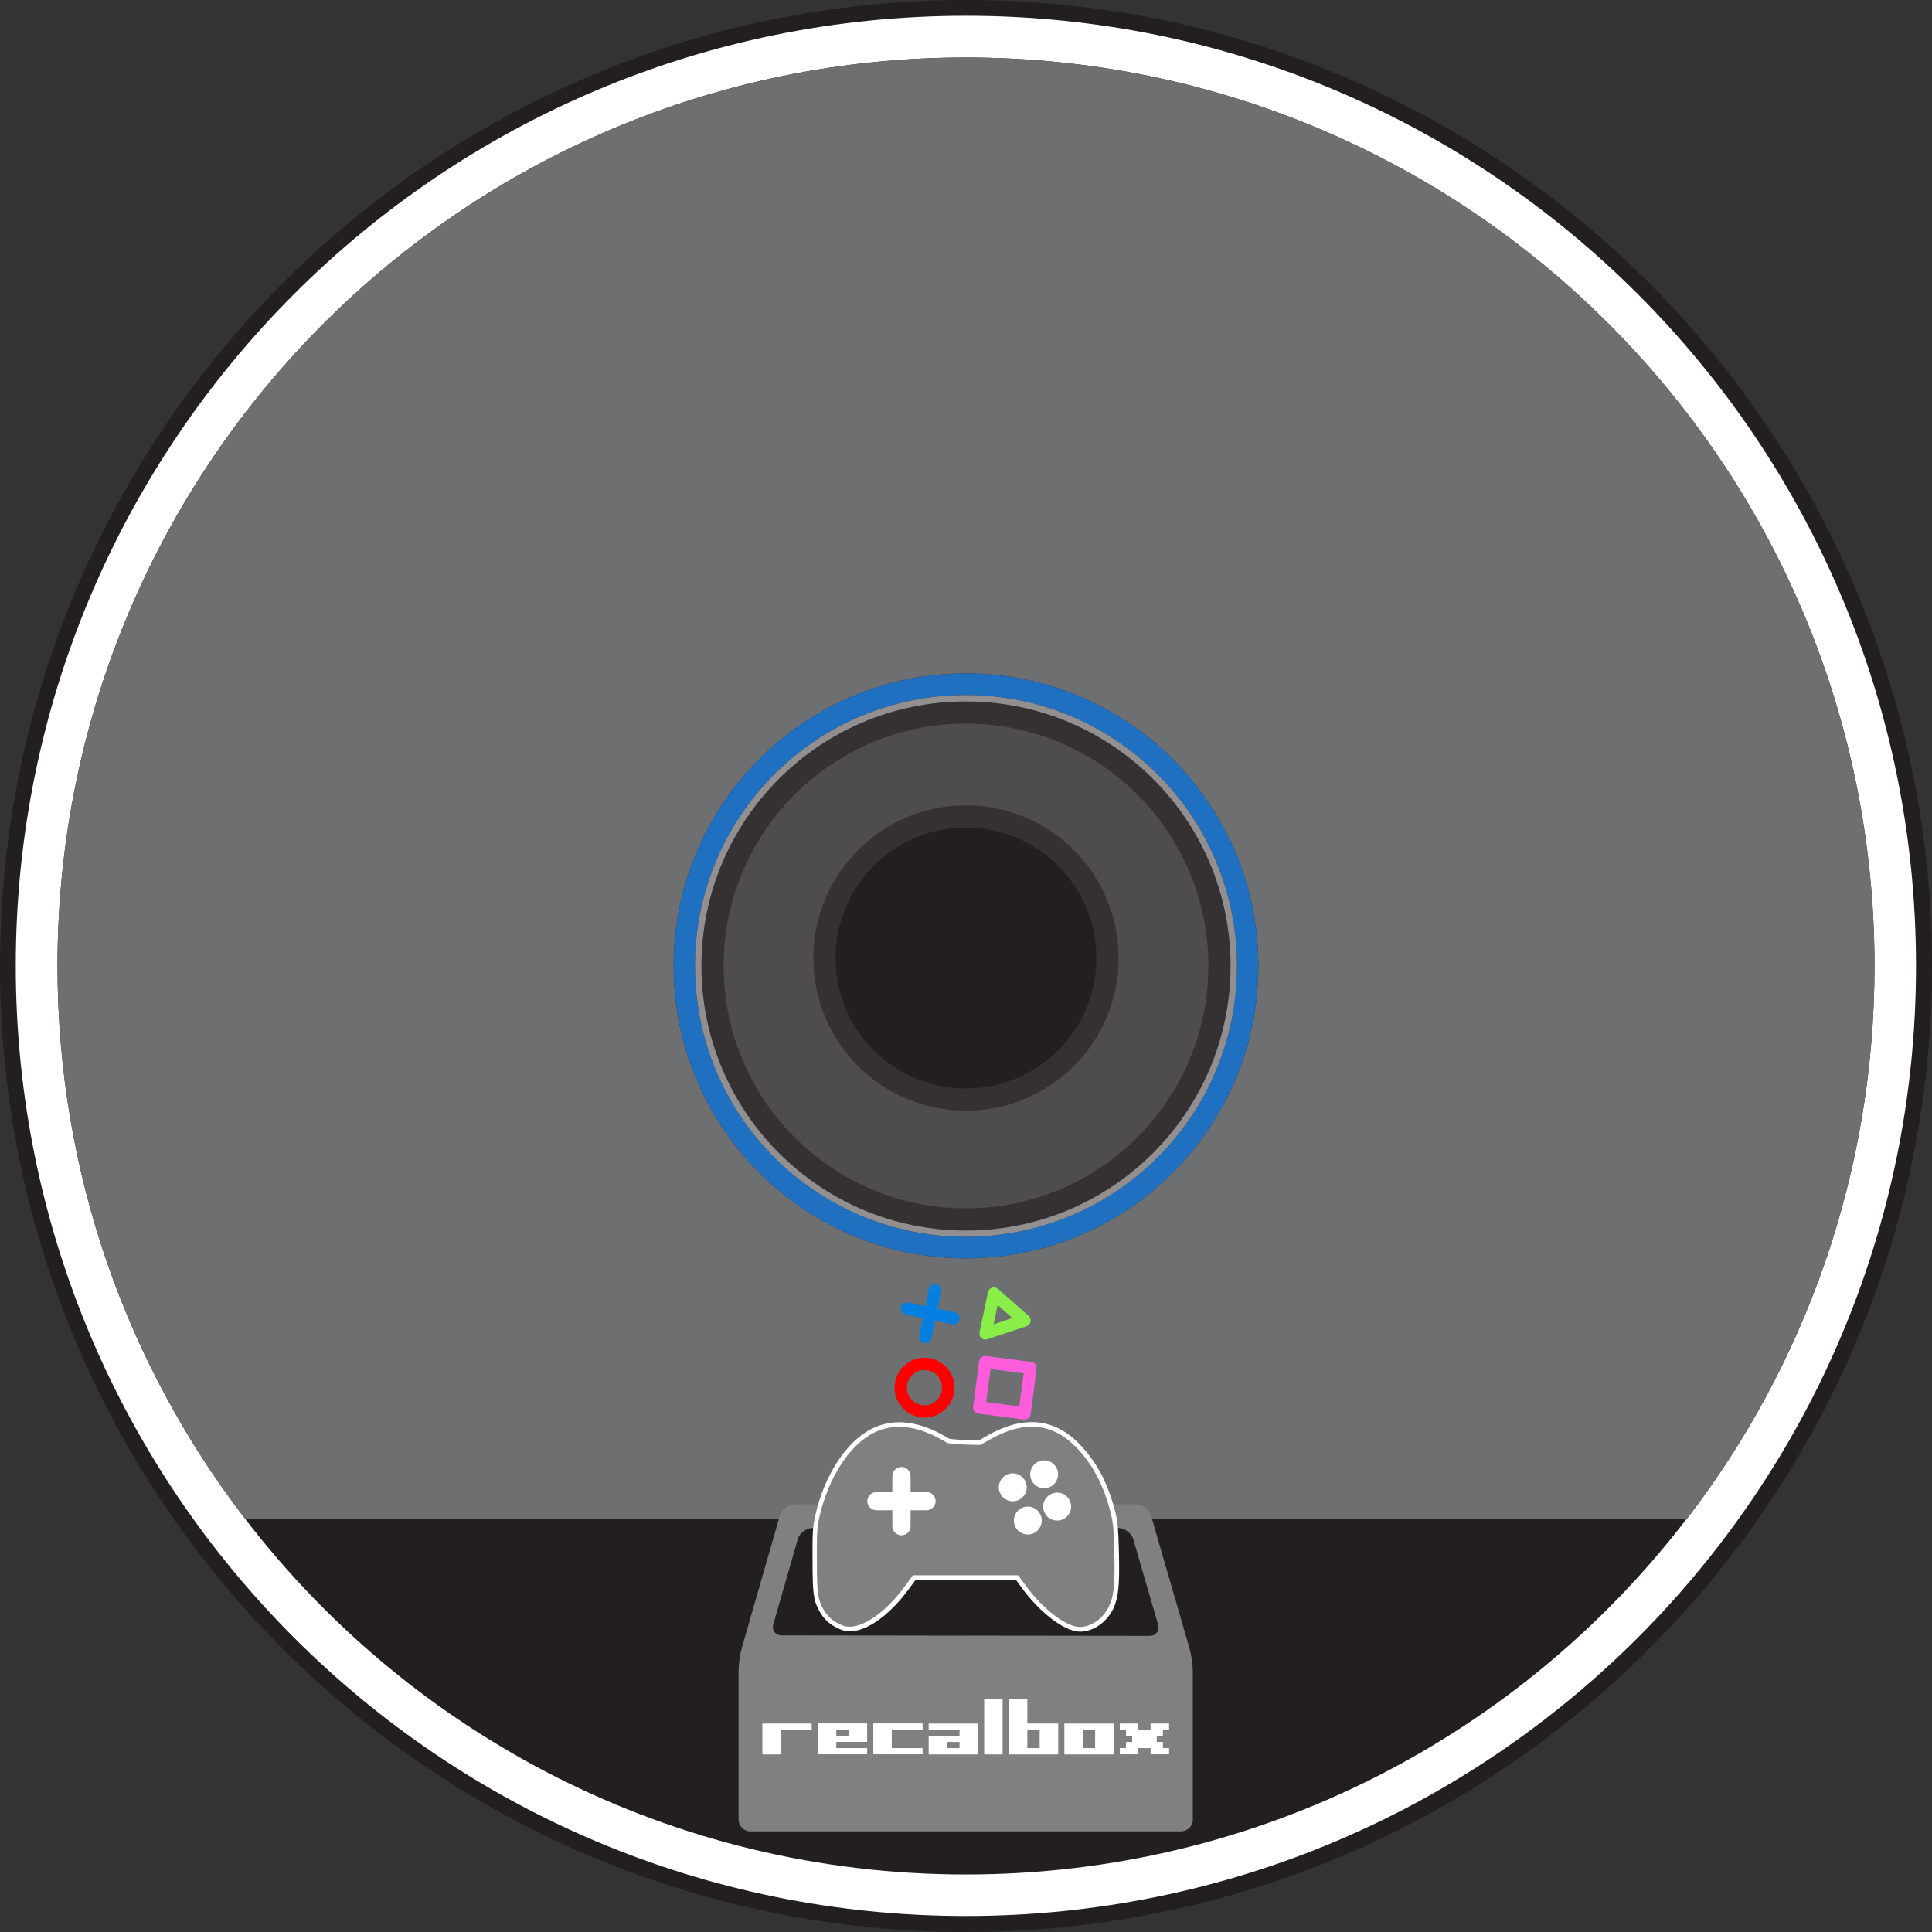 <?xml version="1.0" encoding="UTF-8" standalone="no"?>
<svg
   xmlns:dc="http://purl.org/dc/elements/1.1/"
   xmlns:cc="http://creativecommons.org/ns#"
   xmlns:rdf="http://www.w3.org/1999/02/22-rdf-syntax-ns#"
   xmlns:svg="http://www.w3.org/2000/svg"
   xmlns="http://www.w3.org/2000/svg"
   xmlns:sodipodi="http://sodipodi.sourceforge.net/DTD/sodipodi-0.dtd"
   xmlns:inkscape="http://www.inkscape.org/namespaces/inkscape"
   viewBox="0 0 215.025 215.025"
   height="215.025"
   width="215.025"
   xml:space="preserve"
   version="1.1"
   id="svg2"
   inkscape:version="0.91 r13725"
   sodipodi:docname="game.svg"><rect x="0" y="0" width="215.025" height="215.025" fill="#333333" stroke="none"/><sodipodi:namedview
     pagecolor="#ffffff"
     bordercolor="#666666"
     borderopacity="1"
     objecttolerance="10"
     gridtolerance="10"
     guidetolerance="10"
     inkscape:pageopacity="0"
     inkscape:pageshadow="2"
     inkscape:window-width="1920"
     inkscape:window-height="1027"
     id="namedview3175"
     showgrid="false"
     inkscape:zoom="2.9892342"
     inkscape:cx="69.546038"
     inkscape:cy="16.990406"
     inkscape:window-x="-8"
     inkscape:window-y="-8"
     inkscape:window-maximized="1"
     inkscape:current-layer="svg2" /><defs
     id="defs6"><clipPath
       id="clipPath16"
       clipPathUnits="userSpaceOnUse"><path
         id="path18"
         d="m 0,172.02 172.02,0 L 172.02,0 0,0 0,172.02 Z" /></clipPath><pattern
       y="0"
       x="0"
       height="6"
       width="6"
       patternUnits="userSpaceOnUse"
       id="EMFhbasepattern" /></defs><g
     transform="matrix(1.25,0,0,-1.25,0,215.025)"
     id="g10"><g
       id="g12"><g
         clip-path="url(#clipPath16)"
         id="g14"><g
           transform="translate(172.02,86.01)"
           id="g20"><path
             id="path22"
             style="fill:#231f20;fill-opacity:1;fill-rule:nonzero;stroke:none"
             d="m 0,0 c 0,47.502 -38.508,86.01 -86.01,86.01 -47.502,0 -86.01,-38.508 -86.01,-86.01 0,-47.502 38.508,-86.01 86.01,-86.01 C -38.508,-86.01 0,-47.502 0,0" /></g><g
           transform="translate(150.194,36.812)"
           id="g24"><path
             id="path26"
             style="fill:#ffffff;fill-opacity:1;fill-rule:nonzero;stroke:none"
             d="m 0,0 c -14.768,-19.276 -38.038,-31.691 -64.194,-31.691 -26.156,0 -49.405,12.415 -64.193,31.691 -10.459,13.622 -16.686,30.683 -16.686,49.208 0,44.68 36.219,80.879 80.879,80.879 44.681,0 80.9,-36.199 80.9,-80.879 C 16.706,30.683 10.478,13.622 0.02,0 L 0,0 Z m -64.194,133.804 c -46.716,0 -84.596,-37.879 -84.596,-84.596 0,-46.717 37.88,-84.596 84.596,-84.596 46.737,0 84.597,37.879 84.597,84.596 0,46.717 -37.86,84.596 -84.597,84.596" /></g><g
           transform="translate(98.613,45.452)"
           id="g28" /><g
           transform="translate(86,59.983)"
           id="g32"><path
             id="path34"
             style="fill:#6e6f71;fill-opacity:1;fill-rule:nonzero;stroke:none"
             d="m 0,0 c -14.373,0 -26.017,11.664 -26.017,26.037 0,14.373 11.644,26.037 26.017,26.037 14.373,0 26.037,-11.664 26.037,-26.037 C 26.037,11.664 14.373,0 0,0 m 18.307,-23.171 45.906,0 c 10.459,13.622 16.686,30.684 16.686,49.208 0,44.681 -36.218,80.88 -80.899,80.88 -44.661,0 -80.88,-36.199 -80.88,-80.88 0,-18.524 6.228,-35.586 16.686,-49.208 l 43.337,0" /></g><g
           transform="translate(86,61.9)"
           id="g36"><path
             id="path38"
             style="fill:#1f70c1;fill-opacity:1;fill-rule:nonzero;stroke:none"
             d="m 0,0 c -13.325,0 -24.12,10.795 -24.12,24.12 0,13.325 10.795,24.119 24.12,24.119 13.325,0 24.139,-10.794 24.139,-24.119 C 24.139,10.795 13.325,0 0,0 m 0,50.157 c -14.373,0 -26.017,-11.665 -26.017,-26.037 0,-14.373 11.644,-26.038 26.017,-26.038 14.373,0 26.037,11.665 26.037,26.038 0,14.372 -11.664,26.037 -26.037,26.037" /></g><g
           transform="translate(86,63.442)"
           id="g40"><path
             id="path42"
             style="fill:#918f90;fill-opacity:1;fill-rule:nonzero;stroke:none"
             d="m 0,0 c -12.455,0 -22.558,10.122 -22.558,22.577 0,12.456 10.103,22.558 22.558,22.558 12.475,0 22.577,-10.102 22.577,-22.558 C 22.577,10.122 12.475,0 0,0 m 0,46.697 c -13.325,0 -24.12,-10.795 -24.12,-24.12 0,-13.325 10.795,-24.119 24.12,-24.119 13.325,0 24.139,10.794 24.139,24.119 0,13.325 -10.814,24.12 -24.139,24.12" /></g><g
           transform="translate(86,74.118)"
           id="g44"><path
             id="path46"
             style="fill:#4f4c4d;fill-opacity:1;fill-rule:nonzero;stroke:none"
             d="m 0,0 c -6.959,0 -12.594,5.635 -12.594,12.594 0,6.959 5.635,12.613 12.594,12.613 6.959,0 12.613,-5.654 12.613,-12.613 C 12.613,5.635 6.959,0 0,0 m 0,34.459 c -12.455,0 -22.558,-10.102 -22.558,-22.557 0,-12.455 10.103,-22.578 22.558,-22.578 12.475,0 22.577,10.123 22.577,22.578 0,12.455 -10.102,22.557 -22.577,22.557" /></g><g
           transform="translate(86,74.118)"
           id="g48"><path
             id="path50"
             style="fill:none;stroke:#353132;stroke-width:1.977;stroke-linecap:butt;stroke-linejoin:miter;stroke-miterlimit:10;stroke-dasharray:none;stroke-opacity:1"
             d="m 0,0 c -6.959,0 -12.594,5.635 -12.594,12.594 0,6.959 5.635,12.613 12.594,12.613 6.959,0 12.613,-5.654 12.613,-12.613 C 12.613,5.635 6.959,0 0,0 Z m 0,34.459 c -12.455,0 -22.558,-10.102 -22.558,-22.557 0,-12.455 10.103,-22.578 22.558,-22.578 12.475,0 22.577,10.123 22.577,22.578 0,12.455 -10.102,22.557 -22.577,22.557 z" /></g><g
           transform="translate(120.207,46.675)"
           id="g52" /><g
           transform="translate(96.631,34.691)"
           id="g56" /><g
           transform="translate(57.443,34.357)"
           id="g60" /><g
           transform="translate(66.162,36.118)"
           id="g64" /><g
           transform="translate(73.887,33.721)"
           id="g68" /><g
           transform="translate(95.358,34.037)"
           id="g72" /><g
           transform="translate(84.985,36.494)"
           id="g76" /><g
           transform="translate(110.471,40.204)"
           id="g80" /><g
           transform="translate(103.127,48.837)"
           id="g84" /></g></g></g><path
     inkscape:connector-curvature="0"
     id="path3368"
     d="m 102.9,157.778 c -1.829,0 -3.335,-1.486 -3.335,-3.335 0,-1.843 1.493,-3.329 3.335,-3.329 1.829,0 3.329,1.486 3.329,3.329 0,1.849 -1.486,3.335 -3.329,3.335 z m 0,-5.292 c -1.083,0 -1.964,0.881 -1.964,1.957 0,1.083 0.881,1.964 1.964,1.964 1.076,0 1.957,-0.881 1.957,-1.964 0,-1.076 -0.881,-1.957 -1.957,-1.957 z"
     style="fill:#ff0000;fill-opacity:1;fill-rule:nonzero;stroke:none" /><path
     inkscape:connector-curvature="0"
     id="path3370"
     d="m 114.035,157.987 -0.094,0 -5.05,-0.659 c -0.188,-0.027 -0.343,-0.114 -0.451,-0.262 -0.108,-0.141 -0.155,-0.33 -0.134,-0.498 l 0.659,-5.057 c 0.054,-0.37 0.397,-0.632 0.767,-0.592 l 5.057,0.659 c 0.182,0.027 0.343,0.114 0.444,0.262 0.108,0.141 0.161,0.329 0.134,0.498 l -0.659,5.057 c -0.04,0.343 -0.33,0.592 -0.672,0.592 z m -4.277,-1.937 3.685,0.491 0.484,-3.685 -3.685,-0.491 -0.484,3.685 z"
     style="fill:#ff5ddc;fill-opacity:1;fill-rule:nonzero;stroke:none" /><path
     inkscape:connector-curvature="0"
     id="path3372"
     d="m 102.987,149.454 c -0.047,0 -0.087,0 -0.141,-0.013 -0.37,-0.074 -0.605,-0.43 -0.524,-0.8 l 1.076,-5.171 c 0.081,-0.37 0.437,-0.605 0.807,-0.531 0.363,0.081 0.605,0.437 0.525,0.807 l -1.083,5.171 c -0.047,0.316 -0.343,0.538 -0.659,0.538 z"
     style="fill:#027fe1;fill-opacity:1;fill-rule:nonzero;stroke:none" /><path
     inkscape:connector-curvature="0"
     id="path3374"
     d="m 102.987,149.454 c -0.047,0 -0.087,0 -0.141,-0.013 -0.37,-0.074 -0.605,-0.43 -0.524,-0.8 l 1.076,-5.171 c 0.081,-0.37 0.437,-0.605 0.807,-0.531 0.363,0.081 0.605,0.437 0.525,0.807 l -1.083,5.171 c -0.047,0.316 -0.343,0.538 -0.659,0.538 z"
     style="fill:#027fe1;fill-opacity:1;fill-rule:nonzero;stroke:none" /><path
     inkscape:connector-curvature="0"
     id="path3376"
     d="m 106.121,147.403 c -0.047,0 -0.087,0 -0.141,-0.013 l -5.178,-1.083 c -0.363,-0.074 -0.605,-0.43 -0.524,-0.8 0.081,-0.37 0.437,-0.605 0.807,-0.524 l 5.171,1.076 c 0.37,0.081 0.605,0.437 0.525,0.807 -0.06,0.316 -0.343,0.538 -0.659,0.538 z"
     style="fill:#027fe1;fill-opacity:1;fill-rule:nonzero;stroke:none" /><path
     inkscape:connector-curvature="0"
     id="path3378"
     d="m 109.678,149.091 c -0.168,0 -0.33,-0.067 -0.451,-0.175 -0.182,-0.155 -0.262,-0.41 -0.208,-0.646 l 0.935,-4.452 c 0.054,-0.235 0.222,-0.43 0.451,-0.498 0.222,-0.081 0.484,-0.027 0.672,0.134 l 3.409,2.999 c 0.182,0.161 0.262,0.41 0.208,0.646 -0.054,0.235 -0.222,0.437 -0.451,0.511 l -4.344,1.439 c -0.087,0.027 -0.155,0.04 -0.222,0.04 z m 1.358,-3.846 -0.451,2.145 2.091,-0.699 -1.641,-1.446 z"
     style="fill:#8aee49;fill-opacity:1;fill-rule:nonzero;stroke:none" /><path
     inkscape:connector-curvature="0"
     id="path3380"
     d="m 132.386,183.452 -4.277,-14.76 c -0.195,-0.699 -0.962,-1.264 -1.688,-1.264 l -37.939,0 c -0.726,0 -1.473,0.565 -1.688,1.264 l -4.223,14.679 c -0.202,0.699 -0.37,1.856 -0.37,2.582 l 0,16.562 c 0,0.72 0.592,1.311 1.318,1.311 l 47.918,0 c 0.726,0 1.318,-0.592 1.318,-1.311 l 0,-16.488 c 0,-0.72 -0.168,-1.883 -0.37,-2.575 z m -4.458,-1.385 -40.904,-0.054 c -0.726,0 -1.163,-0.565 -0.948,-1.264 l 2.71,-9.428 c 0.195,-0.693 0.962,-1.264 1.688,-1.264 l 33.978,0 c 0.719,0 1.486,0.572 1.681,1.264 l 2.757,9.481 c 0.195,0.699 -0.242,1.264 -0.962,1.264 z"
     style="fill:#808080;fill-opacity:1;fill-rule:nonzero;stroke:none" /><path
     inkscape:connector-curvature="0"
     id="path3382"
     d="m 86.902,195.26 -2.051,0 0,-3.436 5.487,0 0,0.686 -3.436,0 0,2.75 0,0 z"
     style="fill:#ffffff;fill-opacity:1;fill-rule:nonzero;stroke:none" /><path
     inkscape:connector-curvature="0"
     id="path3384"
     d="m 93.075,194.561 3.436,0 0,0.686 -5.487,0 0,-3.436 5.487,0 0,2.051 -3.436,0 0,0.699 z m 0,-1.372 1.372,0 0,-0.679 -1.372,0 0,0.679 z"
     style="fill:#ffffff;fill-opacity:1;fill-rule:nonzero;stroke:none" /><path
     inkscape:connector-curvature="0"
     id="path3386"
     d="m 99.248,194.561 3.436,0 0,0.686 -5.487,0 0,-3.436 5.487,0 0,0.686 -3.436,0 0,2.064 z"
     style="fill:#ffffff;fill-opacity:1;fill-rule:nonzero;stroke:none" /><path
     inkscape:connector-curvature="0"
     id="path3388"
     d="m 103.357,191.824 5.494,0 0,3.436 -5.494,0 0,-2.058 3.436,0 0,-0.679 -3.436,0 0,-0.699 z m 2.071,2.737 1.365,0 0,-0.686 -1.365,0 0,0.686 z"
     style="fill:#ffffff;fill-opacity:1;fill-rule:nonzero;stroke:none" /><path
     inkscape:connector-curvature="0"
     id="path3390"
     d="m 109.537,189.087 2.051,0 0,6.173 -2.051,0 0,-6.173 z"
     style="fill:#ffffff;fill-opacity:1;fill-rule:nonzero;stroke:none" /><path
     inkscape:connector-curvature="0"
     id="path3392"
     d="m 112.287,189.087 2.051,0 0,2.737 3.436,0 0,3.436 -5.487,0 0,-6.173 z m 2.051,5.474 1.372,0 0,-2.051 -1.372,0 0,2.051 z"
     style="fill:#ffffff;fill-opacity:1;fill-rule:nonzero;stroke:none" /><path
     inkscape:connector-curvature="0"
     id="path3394"
     d="m 118.46,191.824 5.487,0 0,3.436 -5.487,0 0,-3.436 z m 2.051,2.737 1.372,0 0,-2.051 -1.372,0 0,2.051 z"
     style="fill:#ffffff;fill-opacity:1;fill-rule:nonzero;stroke:none" /><path
     inkscape:connector-curvature="0"
     id="path3396"
     d="m 125.319,193.875 0.686,0 0,-0.686 -0.686,0 0,-0.679 -0.686,0 0,-0.686 2.058,0 0,0.686 1.365,0 0,-0.686 2.058,0 0,0.686 -0.686,0 0,0.679 -0.686,0 0,0.686 0.686,0 0,0.686 0.686,0 0,0.686 -2.058,0 0,-0.686 -1.365,0 0,0.686 -2.058,0 0,-0.686 0.686,0 0,-0.686 z"
     style="fill:#ffffff;fill-opacity:1;fill-rule:nonzero;stroke:none" /><path
     inkscape:connector-curvature="0"
     id="path3398"
     d="m 124.532,172.787 c -0.054,-2.501 -0.121,-3.308 -0.356,-4.297 -0.793,-3.315 -2.159,-5.911 -4.189,-7.921 -2.777,-2.764 -6.173,-3.026 -10.1,-0.793 l -0.908,0.531 c -1.392,-0.013 -2.999,-0.094 -3.342,-0.188 -0.262,-0.168 -0.841,-0.484 -1.278,-0.706 -2.683,-1.331 -5.131,-1.479 -7.282,-0.424 -2.851,1.392 -5.346,5.198 -6.341,9.703 -0.289,1.305 -0.316,1.708 -0.303,4.949 0.013,3.672 0.087,4.344 0.659,5.474 0.538,1.083 1.338,1.809 2.535,2.266 0.303,0.121 0.619,0.175 0.962,0.175 1.923,0 4.465,-1.809 6.65,-4.821 l 0.646,-0.881 11.203,0 0.646,0.881 c 1.701,2.36 4.552,4.862 6.476,4.862 1.466,0 2.952,-1.029 3.698,-2.555 0.572,-1.251 0.713,-2.542 0.625,-6.254 z"
     style="fill:#ffffff;fill-opacity:1;fill-rule:nonzero;stroke:none" /><path
     inkscape:connector-curvature="0"
     id="path3400"
     d="m 124.014,172.801 c -0.054,-2.461 -0.114,-3.241 -0.343,-4.189 -0.773,-3.241 -2.078,-5.729 -4.041,-7.672 -2.616,-2.609 -5.736,-2.844 -9.475,-0.713 l -1.042,0.592 c 0,0 -3.436,-0.04 -3.725,-0.249 -0.202,-0.134 -0.767,-0.451 -1.264,-0.699 -2.542,-1.264 -4.821,-1.405 -6.832,-0.424 -2.717,1.331 -5.097,5.003 -6.086,9.36 -0.276,1.251 -0.303,1.647 -0.289,4.848 0.013,3.591 0.081,4.196 0.605,5.238 0.477,0.962 1.197,1.594 2.266,2.017 l 0,0 c 1.721,0.672 4.62,-1.177 7,-4.478 l 0.807,-1.103 11.727,0 0.807,1.103 c 1.883,2.609 4.539,4.647 6.052,4.647 1.251,0 2.582,-0.921 3.228,-2.266 0.565,-1.157 0.699,-2.407 0.605,-6.012 z m -20.893,-4.714 -1.775,0 0,1.775 c 0,0.551 -0.464,1.015 -1.015,1.015 -0.551,0 -1.015,-0.464 -1.015,-1.015 l 0,-1.775 -1.775,0 c -0.551,0 -1.015,-0.464 -1.015,-1.015 0,-0.551 0.464,-1.015 1.015,-1.015 l 1.775,0 0,-1.775 c 0,-0.551 0.464,-1.015 1.015,-1.015 0.551,0 1.015,0.464 1.015,1.015 l 0,1.775 1.775,0 c 0.551,0 1.015,0.464 1.015,1.015 -0.013,0.565 -0.464,1.015 -1.015,1.015 z m 13.086,-5.554 c 0.854,0 1.553,0.693 1.553,1.553 0,0.854 -0.699,1.553 -1.553,1.553 -0.854,0 -1.553,-0.699 -1.553,-1.553 0.013,-0.861 0.699,-1.553 1.553,-1.553 z m -5.043,2.999 c 0,-0.854 0.699,-1.553 1.553,-1.553 0.861,0 1.553,0.699 1.553,1.553 0,0.854 -0.693,1.553 -1.553,1.553 -0.854,0 -1.553,-0.699 -1.553,-1.553 z m 3.228,5.252 c -0.854,0 -1.553,-0.699 -1.553,-1.553 0,-0.854 0.699,-1.553 1.553,-1.553 0.854,0 1.553,0.699 1.553,1.553 0,0.854 -0.699,1.553 -1.553,1.553 z m 3.268,-1.553 c -0.861,0 -1.56,-0.699 -1.56,-1.553 0,-0.854 0.699,-1.553 1.56,-1.553 0.854,0 1.553,0.699 1.553,1.553 0,0.867 -0.699,1.553 -1.553,1.553 z"
     style="fill:#808080;fill-opacity:1;fill-rule:nonzero;stroke:none" /><path
     inkscape:connector-curvature="0"
     id="path3402"
     d="m 117.364,200.841 0,0 0,0 z"
     style="fill:#d40000;fill-opacity:1;fill-rule:nonzero;stroke:none" /><path
     inkscape:connector-curvature="0"
     id="path3404"
     d="m 117.364,199.557 0,0 0,0 z"
     style="fill:#d40000;fill-opacity:1;fill-rule:nonzero;stroke:none" /><path
     inkscape:connector-curvature="0"
     id="path3406"
     d="m 117.364,198.293 0,0 0,0 z"
     style="fill:#d40000;fill-opacity:1;fill-rule:nonzero;stroke:none" /><path
     inkscape:connector-curvature="0"
     id="path3408"
     d="m 117.364,198.925 0,0 0,0 z"
     style="fill:#d40000;fill-opacity:1;fill-rule:nonzero;stroke:none" /><path
     inkscape:connector-curvature="0"
     id="path3410"
     d="m 117.364,201.473 0,0 0,0 z"
     style="fill:#d40000;fill-opacity:1;fill-rule:nonzero;stroke:none" /><path
     inkscape:connector-curvature="0"
     id="path3412"
     d="m 117.364,200.189 0,0 0,0 z"
     style="fill:#d40000;fill-opacity:1;fill-rule:nonzero;stroke:none" /><path
     inkscape:connector-curvature="0"
     id="path3414"
     d="m 117.364,197.661 0,0 0,0 z"
     style="fill:#d40000;fill-opacity:1;fill-rule:nonzero;stroke:none" /></svg>